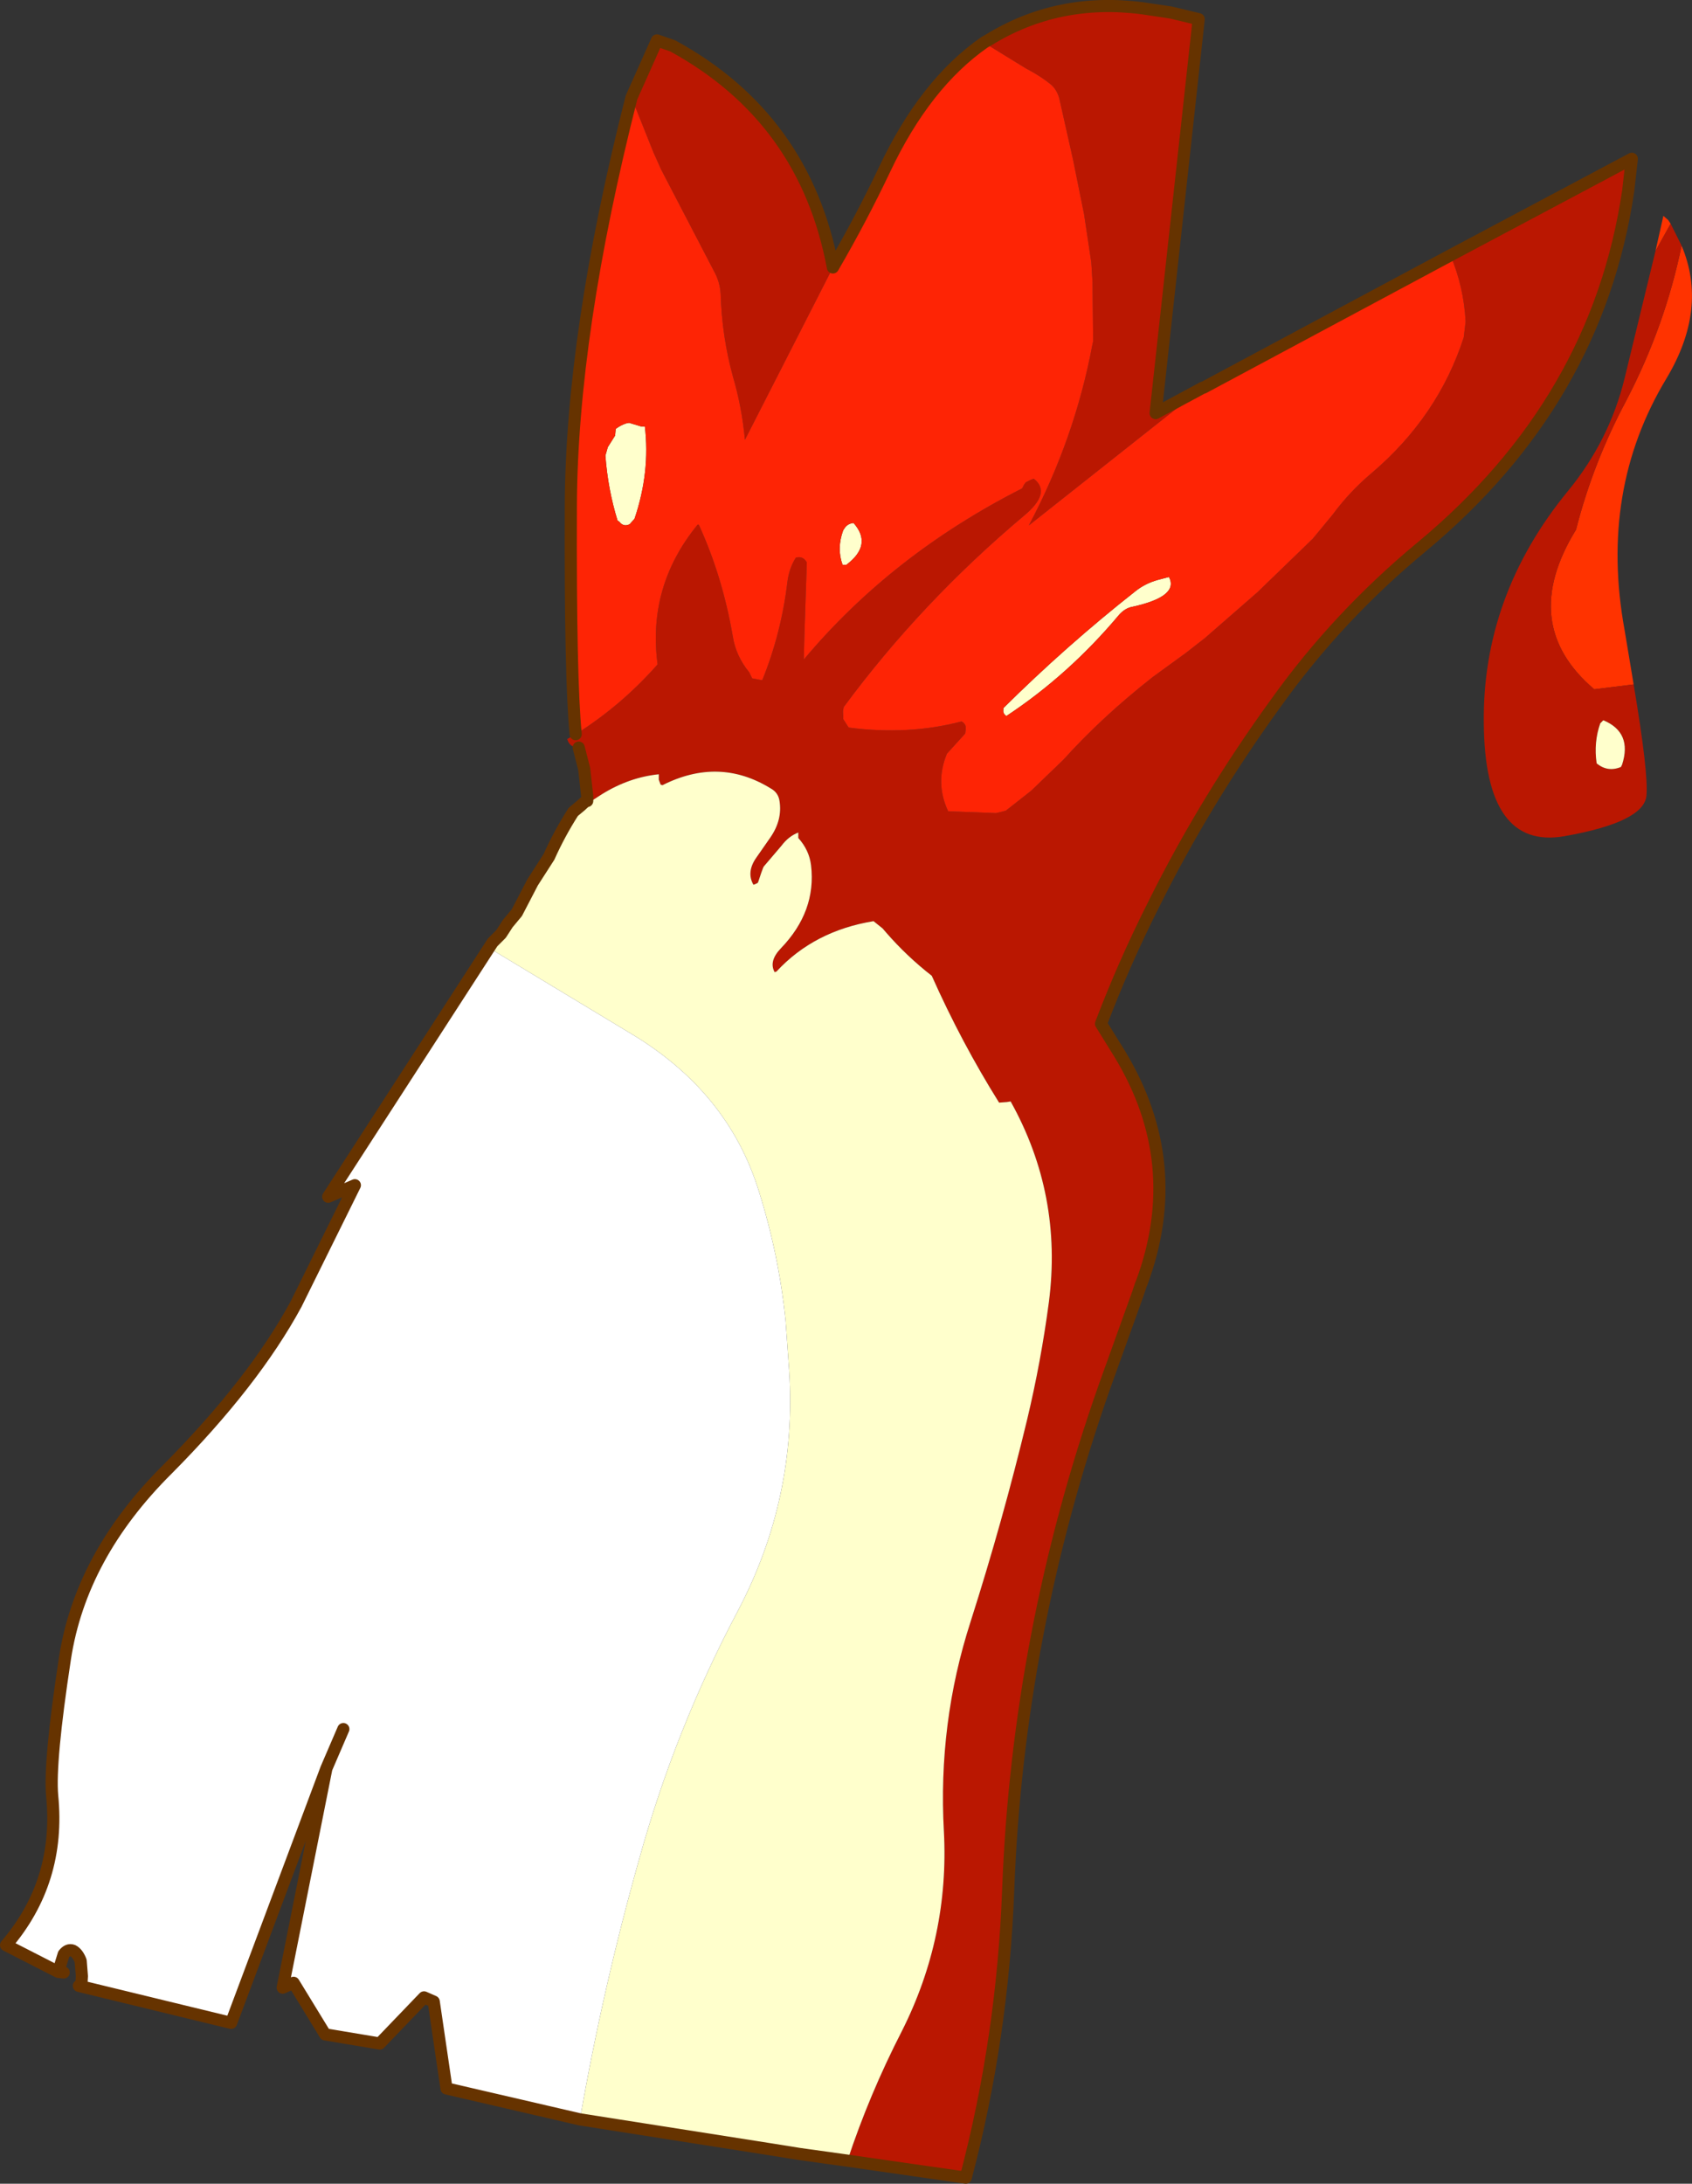 <svg viewBox="0 0 139.46 179.88" xmlns="http://www.w3.org/2000/svg" xmlns:xlink="http://www.w3.org/1999/xlink"><rect x="0" y="0" width="139.46" height="179.88" fill="#333333" stroke="none"/><use transform="translate(0 -.02)" width="139.45" height="179.9" xlink:href="#a"/><defs><use width="139.45" height="179.9" xlink:href="#b" id="a"/><g id="b"><path d="m129.95 42.15.65-2.9.4.35.2.3-1.25 2.25m2.15-.45q2.2 5.2-1.25 10.95-5.55 9.2-3.45 20.7l.75 4.5-3.25.4q-6.3-5.35-1.5-13.15 1.4-5.5 4.15-10.65 3.2-6.15 4.55-12.75" fill="#f30" fill-rule="evenodd" transform="translate(6.5 -21.45)"/><path d="m131.2 39.9.9 1.8q-1.35 6.6-4.55 12.75-2.75 5.15-4.15 10.65-4.8 7.8 1.5 13.15l3.25-.4q1.25 7.45 1.05 9.2-.25 2.15-6.75 3.3-6.55 1.15-6.65-9.25-.15-10.55 6.95-19.2 3.4-4.15 4.65-9.25l2.55-10.5 1.25-2.25m-18.15 2.6L128 34.55l-.3 2.65q-2.55 17.3-17 29.3-6.95 5.75-12.05 12.9-5.8 8-10.05 16.55-2.45 4.85-4.35 9.85l1.55 2.5q5.45 9 1.8 18.85l-.05.1-.25.75-2.75 7.65q-7.15 20.3-7.95 41.45-.45 12.2-3.5 23.75l-9.75-1.4q1.8-5.45 4.5-10.7 3.9-7.75 3.45-16.4-.5-8.95 2.2-17.3 2.65-8.3 4.65-16.6 1.15-4.8 1.8-9.7 1.15-8.85-3.15-16.55l-.3.05-.65.05q-3.1-4.95-5.55-10.45-2.05-1.6-3.75-3.55l-.3-.35-.75-.6q-4.9.8-8 4.15l-.15.05q-.5-.9.5-1.95 2.95-3.05 2.5-6.85-.15-1.25-1.05-2.25v-.45q-.8.3-1.4 1.1l-1.45 1.7-.05.1-.15.4-.25.75-.05.1-.2.1-.15.05q-.6-1.05.25-2.25L57 90.45q1-1.45.75-3-.1-.7-.75-1.05-4.25-2.6-8.9-.25l-.15-.05-.15-.4v-.45q-2.45.25-4.7 1.65l-.85.55-.15-.05-.2-.05v-.3.3l-.1-.1v-.1l.1-.1-.25-2.25-.45-1.75q-.75 0-.95-.7l.7-.4q3.75-2.35 6.75-5.75-.85-6.4 3.25-11.45.05-.1.15-.05 1.95 4.25 2.8 9.2.25 1.6 1.35 2.95l.25.5.8.15.05-.05q1.55-3.85 2.05-8.05.15-1.15.7-2 .6-.15.9.4l-.2 6-.05 2q7.25-8.65 18-14.1l.15-.3.15-.2.4-.2.25-.1q1.5 1.15-.8 3.05-8.5 7.15-14.85 15.75-.1.35-.05.65v.35l.35.55.1.15q4.9.65 9.3-.5.4.2.35.65l-.05.35-1.5 1.65q-1 2.4.1 4.75l3.95.15.8-.2 2.1-1.65 2.65-2.55q3.15-3.5 7.35-6.8l2.75-2 1.6-1.25 4.3-3.75 4.55-4.4 1.65-2q1.4-1.9 3.25-3.45 5.45-4.65 7.55-11.15l.15-1.3q-.15-2.85-1.25-5.45m-20.4 10.9L78.3 64.75q3.8-7.15 5.25-14.95l.05-.2-.05-4.9-.1-1.6-.6-4-.9-4.45-1.1-4.9q-.15-.75-.65-1.25-.9-.75-2.15-1.4l-2.85-1.75-.55-.4.35-.2q5.7-3.5 12.65-2.6l2.35.35 2.3.55-3.55 32.45 3.9-2.1m-30.5-9.9L54.9 57.7q-.25-2.7-1-5.25-.9-3.3-1-6.75-.05-.9-.45-1.7L48 35.45 47.35 34l-1.8-4.5 2.1-4.7 1.3.45q10.9 5.95 13.2 18.25m65.05 40.95q.85-2.65-1.55-3.65l-.25.25q-.55 1.55-.3 3.3.9.75 2 .3l.1-.2" fill="#ba1701" fill-rule="evenodd" transform="translate(6.5 -21.45)"/><path d="m41.9 87.35.2.05.15.05.85-.55q2.25-1.4 4.7-1.65v.45l.15.4.15.05q4.65-2.35 8.9.25.65.35.75 1.05.25 1.55-.75 3l-1.15 1.65q-.85 1.2-.25 2.25l.15-.05.2-.1.05-.1.25-.75.15-.4.05-.1 1.45-1.7q.6-.8 1.4-1.1v.45q.9 1 1.05 2.25.45 3.8-2.5 6.85-1 1.05-.5 1.95l.15-.05q3.1-3.35 8-4.15l.75.6.3.35q1.7 1.95 3.75 3.55 2.45 5.5 5.55 10.45l.65-.05.3-.05q4.3 7.7 3.15 16.55-.65 4.9-1.8 9.7-2 8.3-4.65 16.6-2.7 8.35-2.2 17.3.45 8.65-3.45 16.4-2.7 5.25-4.5 10.7l-3.95-.55-2.5-.4-15.6-2.45q1.9-10.9 4.9-21.5 2.95-10.65 8.15-20.45 4.85-9.25 4.2-19.65l-.3-4.2q-.55-5.4-2.2-10.65-2.55-8.25-10.65-13.05L34.05 99.7l.25-.5.5-.8 2.6-4.25 1.35-2.1 3.15-4.6v-.1M89.85 69q.85 1.6-3 2.45-.6.1-1.1.65-4.15 4.95-9.3 8.35-.3-.2-.25-.5v-.15q5.2-5.15 10.85-9.6.8-.65 1.85-.95l.95-.25m37.35 15.45-.1.2q-1.1.45-2-.3-.25-1.75.3-3.3l.25-.25q2.4 1 1.55 3.65M34.8 98.4l.55-.85.75-.9 1.3-2.5-1.3 2.5-.75.9-.55.85M63 65.15l.1-.15q.25-.4.75-.45 1.6 1.8-.6 3.45h-.3q-.5-1.35.05-2.85M46.65 56.6q.45 3.75-.85 7.6l-.4.45q-.5.25-.85-.2l-.15-.1q-.8-2.6-1-5.35l.2-.7.6-.95.05-.55q.4-.3.85-.45l.25-.05 1 .3h.3" fill="#ffc" fill-rule="evenodd" transform="translate(6.5 -21.45)"/><path d="m41.3 196.05-11-2.55-1.05-7.15-.8-.35-3.65 3.8-4.5-.75-2.6-4.25-.9.4 3.6-18.05-7.85 20.95-12.35-3-.2-.05.25-.8-.1-1.25q-.25-.65-.65-.85-.4-.15-.75.3l-.45 1.45-4.3-2.2q4.5-5.25 3.8-12.3-.25-2.8 1.05-11.3t8.45-15.6q7.1-7.15 10.6-13.6l4.85-9.8-2.2.95L34.1 99.1l.2.1-.25.5 11.35 6.85q8.1 4.8 10.65 13.05 1.65 5.25 2.2 10.65l.3 4.2q.65 10.4-4.2 19.65-5.2 9.8-8.15 20.45-3 10.6-4.9 21.5M.25 184.25l-.05.85.05-.85m20.15-17.1 1.4-3.25-1.4 3.25" fill="#fff" fill-rule="evenodd" transform="translate(6.5 -21.45)"/><path d="M113.05 42.5q1.1 2.6 1.25 5.45l-.15 1.3q-2.1 6.5-7.55 11.15-1.85 1.55-3.25 3.45l-1.65 2-4.55 4.4-4.3 3.75-1.6 1.25-2.75 2q-4.2 3.3-7.35 6.8L78.5 86.6l-2.1 1.65-.8.2-3.95-.15q-1.1-2.35-.1-4.75l1.5-1.65.05-.35q.05-.45-.35-.65-4.4 1.15-9.3.5l-.1-.15-.35-.55v-.35q-.05-.3.05-.65 6.35-8.6 14.85-15.75 2.3-1.9.8-3.05l-.25.1-.4.2-.15.2-.15.3q-10.75 5.45-18 14.1l.05-2 .2-6q-.3-.55-.9-.4-.55.85-.7 2-.5 4.2-2.05 8.05l-.05.05-.8-.15-.25-.5q-1.1-1.35-1.35-2.95-.85-4.95-2.8-9.2-.1-.05-.15.05-4.1 5.05-3.25 11.45-3 3.4-6.75 5.75-.45-4.55-.4-18.75.05-14.25 5-33.7l1.8 4.5.65 1.45L52.45 44q.4.8.45 1.7.1 3.45 1 6.75.75 2.55 1 5.25l7.25-14.2q2.3-3.95 4.25-8.05 3.35-7.1 8.25-10.5l.55.4 2.85 1.75q1.25.65 2.15 1.4.5.5.65 1.25l1.1 4.9.9 4.45.6 4 .1 1.6.05 4.9-.05.2q-1.45 7.8-5.25 14.95L92.65 53.4h.05l20.35-10.9M89.85 69l-.95.25q-1.05.3-1.85.95-5.65 4.45-10.85 9.6v.15q-.05.3.25.5 5.15-3.4 9.3-8.35.5-.55 1.1-.65 3.85-.85 3-2.45m-43.2-12.4h-.3l-1-.3-.25.05q-.45.15-.85.45l-.05.55-.6.95-.2.7q.2 2.75 1 5.35l.15.1q.35.45.85.2l.4-.45q1.3-3.85.85-7.6M63 65.15q-.55 1.5-.05 2.85h.3q2.2-1.65.6-3.45-.5.05-.75.45l-.1.15" fill="#fe2405" fill-rule="evenodd" transform="translate(6.5 -21.45)"/><path d="m63.35 199.45 9.75 1.4q3.05-11.55 3.5-23.75.8-21.15 7.95-41.45L87.3 128l.25-.75.05-.1q3.65-9.85-1.8-18.85l-1.55-2.5q1.9-5 4.35-9.85 4.25-8.55 10.05-16.55 5.1-7.15 12.05-12.9 14.45-12 17-29.3l.3-2.65-14.95 7.95L92.7 53.4M41.2 83.05l.45 1.75.25 2.25v.4m21.45 112-3.95-.55-2.5-.4-15.6-2.45-11-2.55-1.05-7.15-.8-.35-3.65 3.8-4.5-.75-2.6-4.25-.9.4 3.6-18.05-7.85 20.95-12.35-3-.2-.05m.25-.8L.15 183q-.25-.65-.65-.85-.4-.15-.75.3l-.45 1.45.45.05M92.65 53.4l-3.9 2.1 3.55-32.45-2.3-.55-2.35-.35q-6.95-.9-12.65 2.6l-.35.2q-4.9 3.4-8.25 10.5-1.95 4.1-4.25 8.05-2.3-12.3-13.2-18.25l-1.3-.45-2.1 4.7q-4.95 19.45-5 33.7-.05 14.2.4 18.75m-2.2 10.1-1.35 2.1-1.3 2.5-.75.9-.55.85-.7.7m4.65-7.05q.85-1.9 2-3.7l.6-.5.55-.5M-1.7 183.9l-4.3-2.2q4.5-5.25 3.8-12.3-.25-2.8 1.05-11.3t8.45-15.6q7.1-7.15 10.6-13.6l4.85-9.8-2.2.95L34.1 99.1m-12.3 64.8-1.4 3.25M.2 185.1l.05-.85" fill="none" stroke="#630" stroke-linecap="round" stroke-linejoin="round" transform="translate(6.5 -21.45)"/></g></defs></svg>